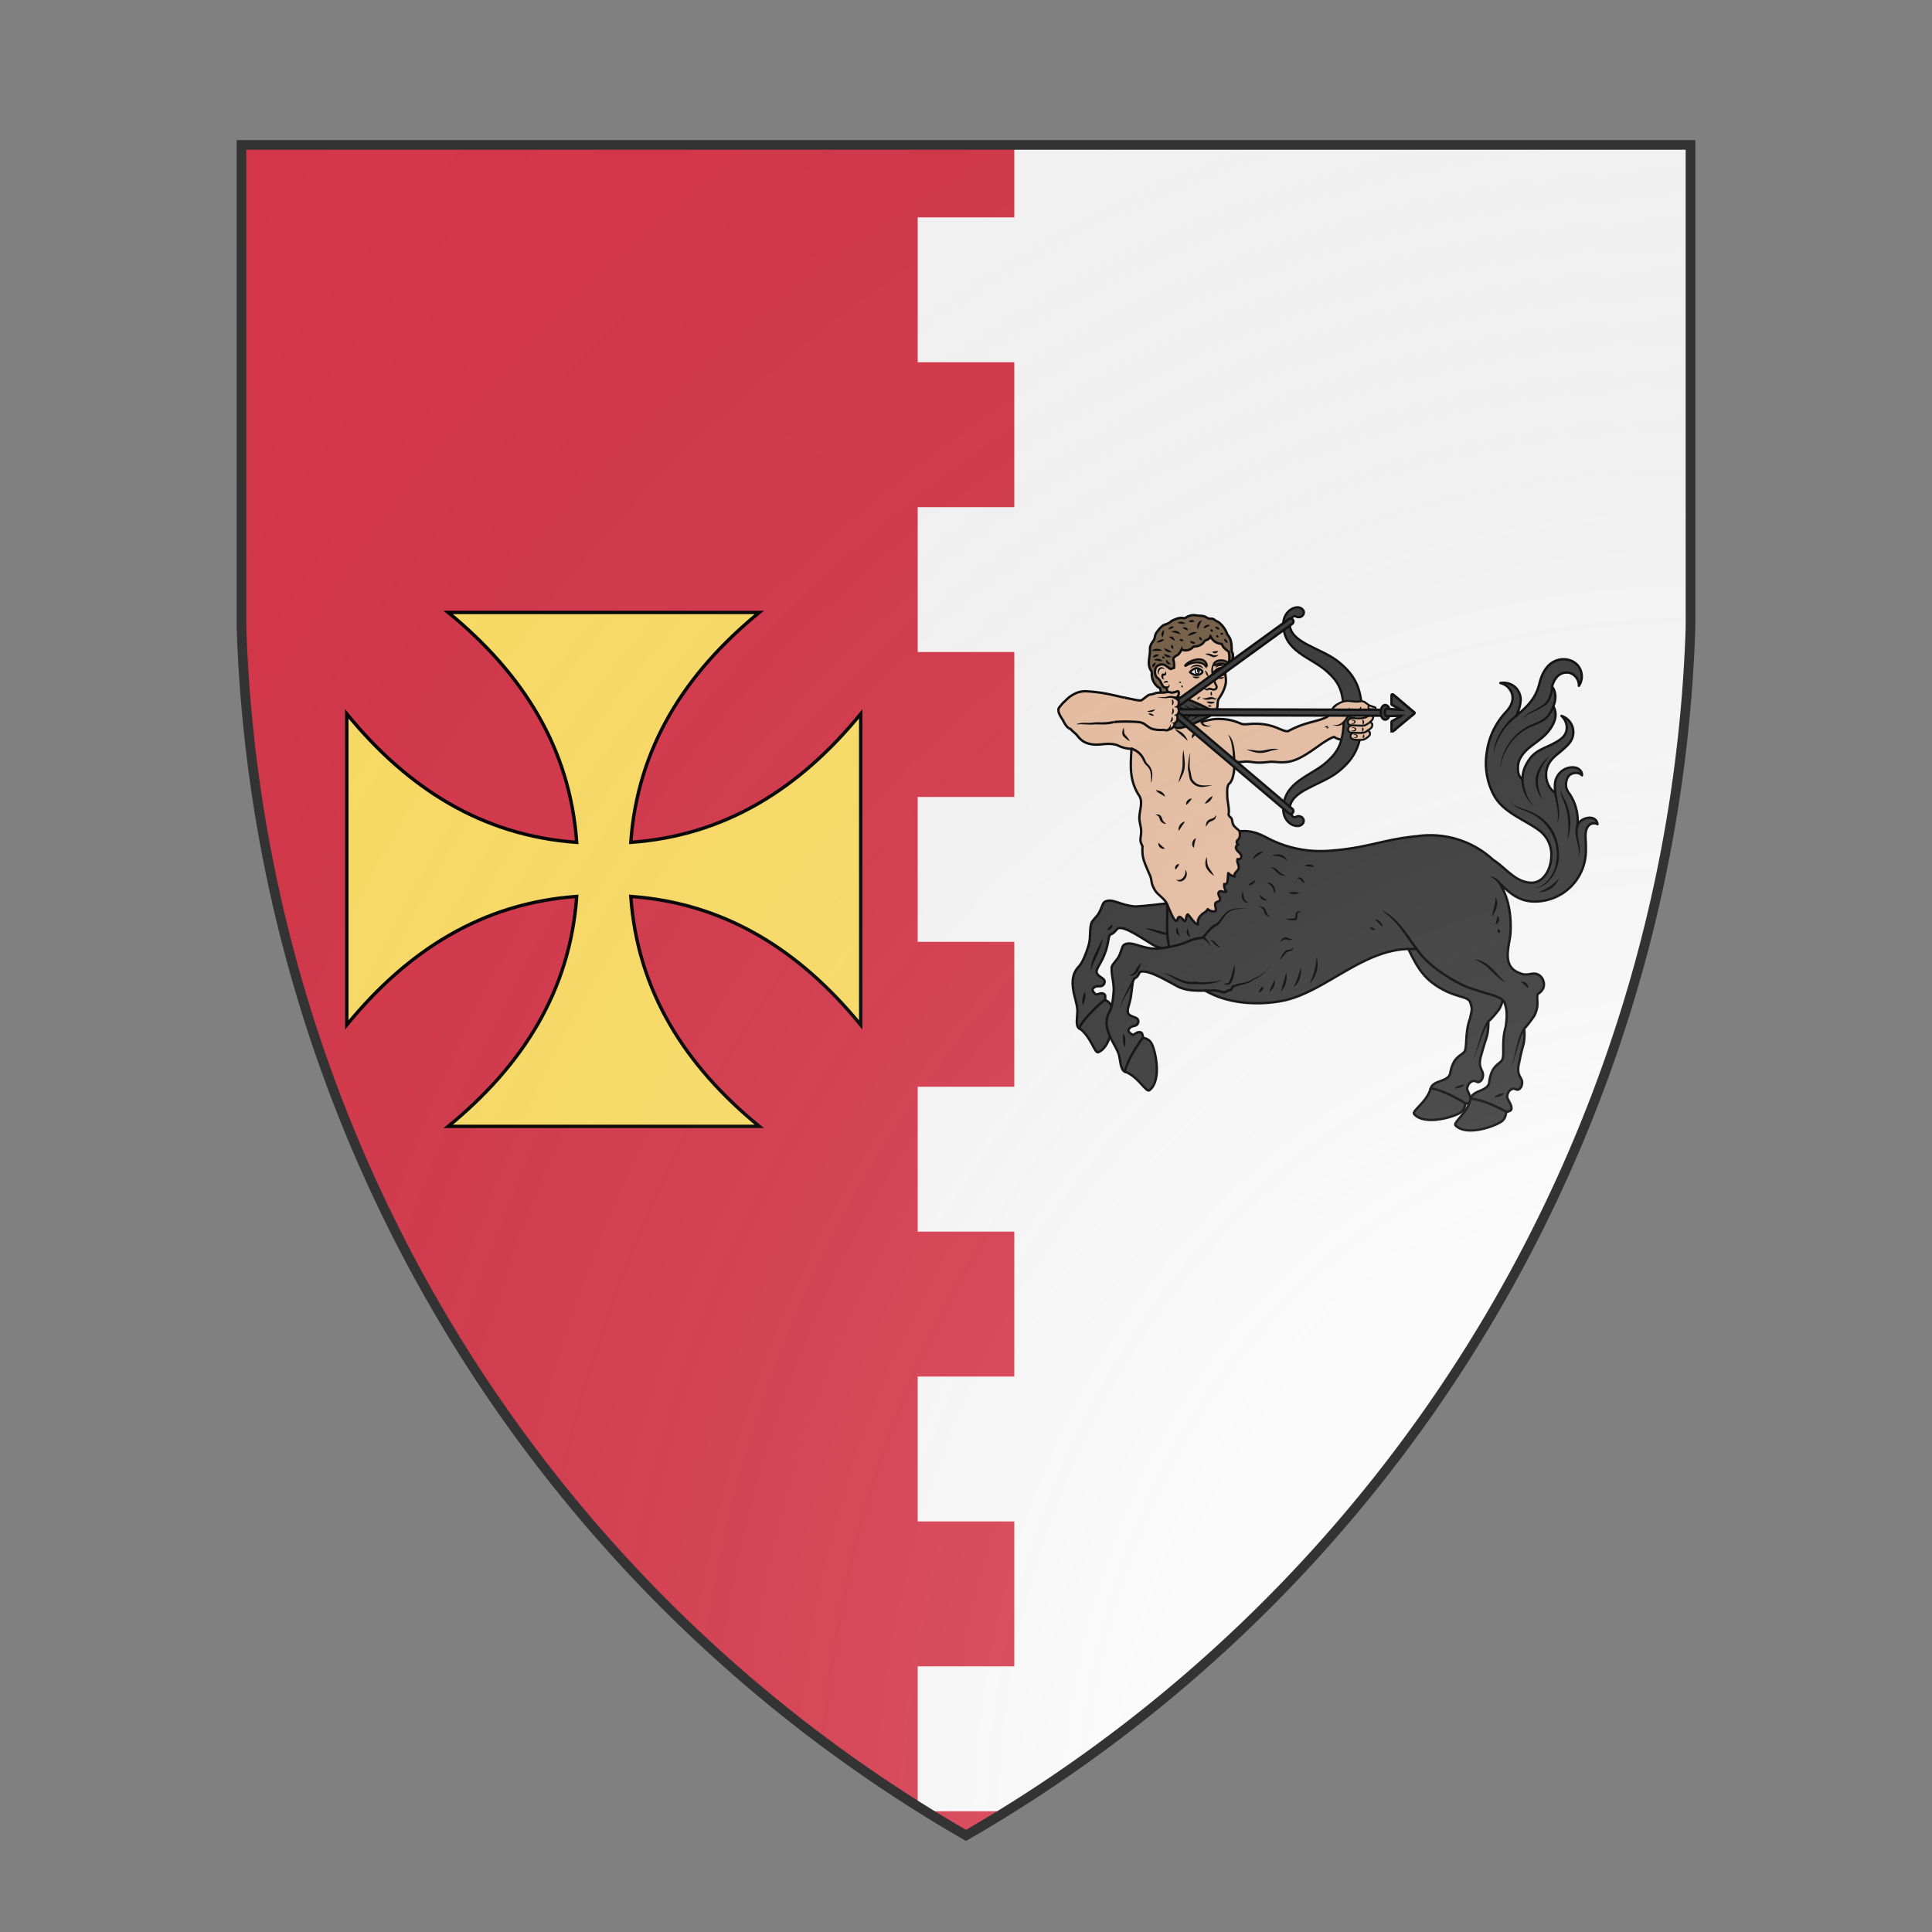 <svg id="coaworld_burg_319_burg_319_s0" width="500" height="500" viewBox="0 10 200 200" xmlns="http://www.w3.org/2000/svg" xmlns:x="http://www.w3.org/1999/xlink"><rect x="0" y="10" width="200" height="200" fill="#808080" stroke="none"/><defs><clipPath id="heater_coaworld_burg_319_burg_319_s0"><path d="m25,25 h150 v50 a150,150,0,0,1,-75,125 a150,150,0,0,1,-75,-125 z"/></clipPath><clipPath id="divisionClip_coaworld_burg_319_burg_319_s0"><path d="m 0,115 v -10 h 2.5 v -10 h 15 v 10 h 15v -10 h 15 v 10 h 15v -10 h 15 v 10 h 15v -10 h 15 v 10 h 15v -10 h 15 v 10 h 15v -10 h 15 v 10 h 15 v -10 h 15 v 10 h 2.5 v 10 V200 H0 Z" transform="rotate(-90 100 100)"/></clipPath><g id="crossPattee_coaworld_burg_319_burg_319_s0" stroke-width=".5"><path d="M 77,62 C 88,71 95,82 96,96 82,95 71,88 62,77 v 46 c 9,-11 20,-18 34,-19 -1,14 -8,25 -19,34 h 46 c -11,-9 -18,-20 -19,-34 14,1 25,8 34,19 V 77 c -9,11 -20,18 -34,19 1,-14 8,-25 19,-34 z"/></g><g id="sagittarius_coaworld_burg_319_burg_319_s0" stroke-width=".35"><g><path class="secondary" d="M66.67 119.15c.36.16 1.14.44 1.33 1.26.3 1.11.2 5.65-1.98 6.62-.58.28-1.04-2.26-2.85-3.56-.65-.52 1.3-2.44 1.3-2.44s1.9-2.02 2.2-1.88z"/><path d="M82.94 113.2c-1.5-.12-7.72-1.35-8.81-2.01-1.93-1.16-4.12-2.74-5.15-2.5-.32.09-.51.74-1.27.97-.26.44-.23 1.5-.77 2.83-.42 1.16-1.06 1.97-1.12 2.28-.42.98.96 1.15 1.1 1.72.03.15.02.29-.12.52-.42.55-.95 0-1.49.51-.3.2-.13.57.19.85.25.4.77-.33 1.39.08.23.15.1.8.1.8s-2.95 2.36-3.85 4.26c-.57-.47-.22-1.75-.24-2.66-.02-.9-.47-2.05-.6-2.98-.35-2 .27-2.95.84-3.54.58-.6 1.1-2.1 1.38-2.96.4-1.3.12-2.07.42-3.36.12-.46.85-1 1.15-1.57.5-.92.53-1.5.9-1.67 1.1-.54 2.17.5 4.33.7.45.1 7.3-.66 10.46-1.35"/><g stroke="none" fill="#000"><path d="M68.05 108.14c.16.44-.34.97-.78.78.25-.27.48-.56.78-.78zm4.86.61c.85-.08 1.7.25 2.5.46.8.23 1.6.37 2.44.25-1.65.8-3.34-.31-4.94-.7zm-8.97 9.35c.3.45.1 1.05-.04 1.51-.05.16-.1.3-.14.48-.12-.14-.14-.35-.14-.53 0-.52.2-.96.32-1.46zm2.7-7.92c-.17 1.74-1.33 3.15-1.75 4.83-.09-1.7 1.12-3.3 1.74-4.83z"/></g></g><path class="secondary" d="M120.3 134.34c-.03.39-.05 1.2-.77 1.64-.95.62-5.23 1.96-6.82.22-.45-.45 1.8-1.68 2.44-3.78.29-.78 2.71.45 2.71.45s2.5 1.15 2.45 1.47z"/><path d="M122.5 108.16c-.2 1.9-1.82 5.01 1.14 6.16 1.2.62 2.18-.5 3.1.85.5.94.18 1.8-.67 2.27-.52.44.22 1.52-.79 3.24-.38.52-1.11 1.39-1.6 1.82 0 0 .07 1.4-.32 2.53-.4 1.15-.63 2.09-.84 2.8-.38 1.73.5 1.83.36 2.74-.06.3-.1.54-.4.77-.51.38-.63-.3-1.3.04-.4.24-.51.5-.63.93s.7 1.3.51 2c-.08.26-.72.33-.72.33s-3.12-2.03-5.2-2.26c.27-.68.8-.84 1.64-1.15.85-.3 1.24-.7 1.27-1.2.46-2.29 1.46-2.4 2.03-3 .55-.61.05-2.73.89-5 .28-1.41.38-1.2.04-2.35-.41-1.06-2.2-.57-5.17-2.58-2.72-1.84-3.43-4.46-4.99-7.27"/><g stroke="none" fill="#000"><path d="M123.81 122.6c-.61.8-.96 1.81-1.31 2.75-.31.85-.56 1.74-1 2.53-.07.12-.14.22-.24.3.18-.18.28-.43.38-.67.66-1.7.87-3.58 1.9-5.14 0 .02.27.23.27.23zm-3.65 9.2c-.19.4-.68.49-1.06.56-.13.02-.24.02-.4.06.05-.14.2-.25.3-.32.38-.2.76-.22 1.16-.3z"/></g><path fill="#eabfa2" d="M101.35 75.62c-1 .51-.95 1.62-1.71 1.92-1.6.7-3.17.7-5.58 2.02-.82.09-1.7-.82-3.84-1.05-1.7-.18-2.54.2-3.18-.08a7.52 7.52 0 0 0-3.1-.67c-.97-.05-1.89.22-2.84.45l-11.13-3.6c-.6-.09-1.19-.27-1.8-.39a22.8 22.8 0 0 0-3.74-.55 3.8 3.8 0 0 0-1.5.17 5.03 5.03 0 0 0-1.3.74c-.42.37-.39.38-.8.75-.09.07-.63.72-.68.82a.72.72 0 0 0-.05.38c.04.53.48 1.07.73 1.53s.55 1.04 1.06 1.17c.24.33.72.64.97.95.27.33.54.65.89.87.3.2.66.32 1.02.4 1.46.33 2.4-.3 4.03.17.54.31 1.48.58 2.1.53-.06 1.19-.18 2.7 0 3.87a7.3 7.3 0 0 0 1.15 3.1c.66 1.01-.13 2.45.04 3.66.05.4.17.81.22 1.22.14 1.17-.39 1.54.22 2.56-.1 1.64.2 2.17.82 3.68.14.35.33.67.42 1.04.08.32.1.65.2.95a4.06 4.06 0 0 0 .47.95c.3.5 1.4 1.21 1.7 1.9l1.7 4.8 4.4-.07 4.43-4.57 4.88-7.41-4.63-3.47-.58-.51c-.13-.12-.25-.24-.35-.39-.12-.2-.16-.44-.2-.66-.14-.73-.28-.25-.54-.94.19-.66-.18-2-.18-2.6 0-.53-.12-1.62.31-1.96.37-.29.81-1.41.72-3.22 0 0 .52.1 1.38 0 1.24-.13 1.44.32 3.7.03.9-.11 1.65.19 2.96-.03 2.51-.42 5.08-3.2 6.73-3.67 0 0 .9.64 1.47.27a6.5 6.5 0 0 0 1.67-1.8c.25-.38.51-.79.61-1.24a2.04 2.04 0 0 0-.74-2.04"/><g stroke="none" fill="#000"><path d="M79.56 82.72c-.03.63-.05 1.26-.05 1.88a2.55 2.55 0 0 0 .12.9c.09.38.11.75.25 1.1.08.2.24.36.38.5.32.3.75.45 1.19.47.46.04.93-.02 1.4-.02-.3.08-.61.15-.93.2-.94.2-1.76-.04-2.3-.89-.2-.4-.21-.89-.3-1.3a2.7 2.7 0 0 1-.05-.97 11.37 11.37 0 0 1 .29-1.87zm-.76 10.21c-.13.27-.3.45-.45.68l-.45.69c-.18-.6.3-1.25.9-1.37zm1.03-3.39a4.62 4.62 0 0 1-.83.94c-.13-.48.35-1 .83-.94zm.62 5.87a4.84 4.84 0 0 0-.31 1.4c-.47-.36-.27-1.26.31-1.4zm1.57 2.76c.07.5.04 1.02.27 1.47.1.2.27.41.41.63.14.22.29.43.43.68a3.13 3.13 0 0 1-1.14-1.14c-.26-.52-.18-1.13.03-1.64zm-7.12-2.1c.3.3.62.58.94.84-.48.22-1.1-.33-.94-.84zm-.44-4.11c.26-.21.71-.05.85.24.14.23.15.51.33.7.1.12.25.23.39.37a.95.95 0 0 1-.94-.69c-.1-.36-.23-.58-.63-.62zm.1-3.73c.2.13.37.12.57.2.35.13.67.43.73.81-.26-.14-.46-.28-.7-.42-.22-.15-.58-.27-.6-.59zm8.33.9c-.1.56-.57 1.04-1.13 1.16.24-.5.64-.87 1.13-1.15zm.44 2.85c.15.18.02.47-.14.63-.33.29-.71.25-.95.6-.12.14-.21.32-.33.49-.02-.32.04-.68.28-.92.35-.36 1.06-.23 1.14-.8zm-12.38-10a3.02 3.02 0 0 1 1.84 1.54c.14.25.21.5.34.69.13.18.35.35.51.59.46.7.38 1.59.19 2.35h-.04c-.01-.75.08-1.56-.37-2.19-.14-.2-.35-.34-.53-.57-.18-.23-.27-.5-.39-.7a2.8 2.8 0 0 0-1.67-1.37l.12-.34zm6.58 19.53c.72.27 1.3-.46 1.34-1.12 0-.1-.02-.2-.1-.3.13.03.22.15.26.26.18.48-.08 1.05-.5 1.3-.3.21-.8.19-1-.14z"/></g><g stroke="none" fill="#000"><path d="M77.96 99.22a2.63 2.63 0 0 1-.53.81c-.24-.34.1-.9.53-.81zm-9.6-20.84c-.46.1-.93.18-1.4.19-.52.03-1.05-.04-1.56-.01-.87.1-1.74-.1-2.6 0l-.02-.04c.66-.29 1.4-.17 2.08-.2l.5-.05c.53-.06 1.04 0 1.58-.04.45-.02.9-.09 1.34-.18l.08.33zm8.91.9a2.6 2.6 0 0 1 1.94 1.7 6.03 6.03 0 0 1-.5-.44c-.44-.4-1-.85-1.44-1.26zm3.26.47a6.7 6.7 0 0 1-.64.87c-.24-.4.19-.98.64-.87zm2.18-1.13c-.22.41-1.25.32-1.47-.1l.31-.15c.01.06.08.14.18.2.25.15.75.3.98.05zm2.54 1.5c.88.62 1 2.93 1.02 3.96l-.35.01c-.04-1-.05-2.04-.32-3.03-.1-.32-.2-.63-.37-.92l.02-.03zm2.66 2.18c.81-.04 1.58.25 2.38.12.77-.1 1.63-.43 2.4-.15-.4 0-.78.1-1.16.2-1.63.52-2.07.35-3.62-.17zM69.7 79.05c.2.32.02.74.26 1.03.26.29.53.59.69.96a3 3 0 0 1-.73-.52c-.17-.14-.35-.33-.37-.56-.06-.33.1-.6.15-.91zm8.9 3.23c.09 1.25.46 2.6-.17 3.78-.17.39-.38.75-.54 1.14.05-.85.5-1.58.54-2.41.07-.83-.05-1.7.18-2.5z"/></g><g><g><path d="M116.93 111.84c2.09.24 3.08 2.38 4.46 3.69-.89-.47-1.52-1.27-2.18-1.97a6.35 6.35 0 0 0-2.28-1.72zm6.66 3.72c.42-.14.86.2 1 .6a.7.7 0 0 1 .04.4l-.29-.27c-.23-.26-.47-.5-.75-.73z"/></g><path class="secondary" d="M126.32 135.58c-.02.39 0 1.2-.68 1.69-.91.67-5.1 2.26-6.8.62-.48-.43 1.7-1.78 2.22-3.92.26-.79 2.74.3 2.74.3s2.55.99 2.52 1.31z"/><path stroke-linejoin="round" d="M125.26 101.94c1.15 1.16 2.61 2.66 4.86 2.8a7.55 7.55 0 0 0 7.98-7.7c.04-1.5-.23-2.38.19-3.2.5-.96 1.44-.62 1.53-.52-.25-1.63-2.7-.93-2.97.23a7.1 7.1 0 0 0-1.24-4.83 2 2 0 0 1-.42-1.62c.06-.5.31-.99.75-1.21.34-.16 1.1-.33 1.58.2.05-.47-.25-.8-.59-1-.5-.3-1.36-.2-1.88.05a2.7 2.7 0 0 0-1.43 1.69c-.16.6-.11 1.22-.05 1.84-1.26-.8-1.66-2.57-1.12-3.94.47-1.17 1.45-1.72 2.33-2.52.47-.42.93-.84 1.21-1.41a2.52 2.52 0 0 0-1.5-3.5c.44.39.73.97.78 1.57.08 1.36-.92 1.96-1.96 2.52-1.18.64-2.35.91-3.28 1.97a6.2 6.2 0 0 0-1 1.66c-.3.7-.32 1.74-.32 1.74-.6-.65-.68-1.08-.65-1.96.02-1.11.8-2.07 1.65-2.79.86-.7 1.83-1.3 2.58-2.12 1.1-1.22 1.76-2.67.99-4.02 0 0 .8-1.64-.18-2.9 0 0 .43-2.13 2.23-2.08.99.02 1.77.97 1.74 1.96a2.5 2.5 0 0 0-.9-3.6 3.06 3.06 0 0 0-2.7-.03c-1.04.48-1.69 1.55-2.04 2.6-.15.45-.24.93-.4 1.38-.62 1.83-1.88 2.95-3.2 4.06.09-.21.18-.42.25-.64a4.98 4.98 0 0 0 .38-1.82 2.58 2.58 0 0 0-.96-1.87 2.58 2.58 0 0 0-2.04-.49c.59.13 1.12.5 1.44 1.01.73 1.16.26 2.27-.51 3.15a10.86 10.86 0 0 0-2.94 6.03 10.05 10.05 0 0 0 1.1 6.5c1.4 2.47 4.34 3.43 6.64 5.1a4.47 4.47 0 0 1 1.8 3.8c-.05 2.13-1.28 3.98-2.96 3.94-2.38-.06-3.76-2.2-5.65-3.39a13.69 13.69 0 0 0-11.2-3.5c-4.57.44-6.68 1.46-11.24 2-1 .1-2.01.21-3.03.21-2.53.01-5.05-.55-7.34-1.65-1.11-.53-2.58-1.53-4.68-1.26.06.31.09.86-.12 1.1-.07.1-.17.16-.24.27-.13.2-.05.49.17.6-.26.03-.4.33-.33.56.07.23.27.42.45.6.18.16.36.39.33.63-.02.24-.33.46-.55.32-.21.46.29.97.14 1.43-.07.2-.27.37-.42.55-.15.17-.26.41-.14.61a1.66 1.66 0 0 1-.97-.51l-.1 1.14c-.02.12-.03.26-.11.38-.08.1-.27.16-.39.1-.03.38.07.77.3 1.1-.25.21-.68-.13-.98 0-.24.12-.19.46-.07.69.12.23.23.53.03.7-.12.11-.3.12-.45.22-.4.28.07.88-.1 1.3-.4.11-.88-.02-1.16-.3-.25.5-.62.48-.98.91a1.42 1.42 0 0 0-.46 1.37 1.24 1.24 0 0 1-.6-.4c-.37-.41-.53-.7-.9-1.1-.25.04-.24.82-.4.98-.19.2-.83-1.27-1.14-.23-.29.95-1.17-1.47-1.58-2.32.36 2.97-1 7.71 3.13 9.79.07.7.7 1.82 1.88 2.63 3.74 2.57 8.91 2.62 12.32 1.89 6.46-1.4 12.2-8.2 19.67-7.59 1.71 2.72 6.14 5.15 7.65 5.68 3.11 1.1 4.84 1.23 5.31 2.26.41 1.13.36 2.09.17 3.51-.7 2.31-.08 4.39-.6 5.03-.52.63-1.51.8-1.84 3.13 0 .48-.37.91-1.2 1.26-.82.35-1.34.55-1.56 1.24 2.09.12 5.32 1.95 5.32 1.95s.64-.1.71-.37c.15-.7-.7-1.53-.62-1.97.09-.44.18-.7.58-.96.62-.39.78.3 1.27-.12.28-.26.31-.49.36-.79.08-.93-.81-.96-.52-2.71.17-.73.32-1.69.67-2.86.33-1.13.16-2.54.16-2.54.48-.46 1.15-1.38 1.5-1.91.9-1.78.1-2.8.6-3.27.82-.51 1.08-1.4.53-2.31-1.01-1.29-1.92-.12-3.15-.66-3.03-.98-1.59-4.18-1.5-6.08.12-2.53-.26-5.2-1.7-7.37z"/><g stroke="none" fill="#000"><path d="M125.1 108.81c.31.02.44.45.18.64-.24-.16-.3-.37-.18-.64zm-.13-1.9a.4.4 0 0 1 .27.28c.12.37-.1.79-.47.94 0-.22.08-.43.13-.64.06-.2.1-.35.07-.58zm-.28-2.8c.67.68.07 2.2-.46 2.84.04-.44.2-1.02.31-1.45.1-.45.27-.93.15-1.4zm-3.07 9.21c2.1.13 3.21 2.2 4.66 3.43-.9-.41-1.59-1.18-2.3-1.84a6.18 6.18 0 0 0-2.36-1.59zm6.87 3.33c.41-.16.87.15 1.03.52.06.13.09.27.08.41l-.3-.24a6.5 6.5 0 0 0-.81-.69zm.62 7.02c-.57.84-.85 1.86-1.15 2.83-.26.87-.45 1.76-.84 2.59-.06.11-.13.23-.22.32.17-.2.25-.45.33-.7.56-1.73.65-3.61 1.6-5.23l.28.19zm-39.38-5.49a1.4 1.4 0 0 1 .63-.88c.11.4-.21.86-.63.88zm1.59-.07a4.94 4.94 0 0 1 .79-1.76c.08.66-.25 1.38-.8 1.76zm1.65.02.8-2.87c.23 1-.08 2.13-.8 2.87zm1.88-.71a9.45 9.45 0 0 0 .85-2.14c.08-.24.17-.5.28-.74.07 1.05-.2 2.3-1.13 2.88zm2.4-.54c.6-1.25.94-2.56 1.03-3.95a4.06 4.06 0 0 1-1.02 3.95zm15.73-4.96c-.84-1.02-1.49-2.13-2.29-3.17a13.5 13.5 0 0 0-2.77-2.68l.02-.03c1.8.86 3.04 2.5 4.17 4.1.37.53.74 1.06 1.14 1.56l-.27.22zm-6.07-4.56a1.38 1.38 0 0 1 1.15 1.16l-.32-.28c-.26-.28-.59-.58-.83-.88zm-.77 1.25a.7.7 0 0 1 .8.36.72.72 0 0 1-.8-.36zm19.87 24.46c-.16.4-.63.53-1.02.61l-.4.08c.04-.14.17-.25.29-.32.37-.25.74-.28 1.13-.37z"/></g><g><path class="secondary" d="M72.26 124.83c.38.07 1.2.14 1.61.9.56 1 1.58 5.43-.3 6.92-.5.42-1.57-1.94-3.63-2.75-.75-.35.66-2.7.66-2.7s1.35-2.43 1.66-2.37z"/><path d="M78.88 110.82a15.54 15.54 0 0 1-4.52.91c-2.16-.09-3.46-1.2-4.52-.6-.35.2-.35.77-.8 1.72-.28.57-.98 1.16-1.07 1.62-.04 1.27.29 1.97.31 3.35-.06.89-.2 2.49-.61 3.2-.41.72-.8 1.8.05 3.65.35.88 1.06 1.88 1.32 2.75.24.88.22 2.2.89 2.51.4-2.07 2.67-5.06 2.67-5.06s-.03-.67-.3-.76c-.69-.25-1.01.58-1.36.26-.37-.2-.64-.53-.39-.78.4-.63 1.05-.22 1.32-.86.08-.25.05-.4-.03-.53-.26-.51-1.64-.35-1.48-1.4-.03-.3.4-1.26.52-2.48.2-1.4.17-1.71.4-2.17.74-.29.66-.9.96-1 1.02-.33 3.36 1 5.33 2.08 1.74.95 3.73.65 5.19.69"/><path fill="none" stroke-width=".36" d="M81.48 110.1s1.14-1.57 1.86-1.86m-4.46 2.58c.83-.35 1.26-.6 2.61-.72"/><g stroke="none" fill="#000"><path d="M69.66 124.3c.4.37.35.98.33 1.47-.02.16-.04.31-.03.5a.78.78 0 0 1-.25-.48c-.13-.5-.04-.97-.05-1.5zm1.8-8.09c-.77 1.54-1.94 2.9-2.22 4.63.03-.43.13-.86.27-1.26.42-1.22 1.11-2.35 1.62-3.52l.33.15zm14.28 1.02c.76-.4 1.62-.38 2.41-.67.26-.1.51-.2.71-.4a4.8 4.8 0 0 0 2.09-1.35c.18-.21.36-.44.45-.71-.08.28-.24.51-.42.73a5.03 5.03 0 0 1-2.03 1.49c-.64.58-1.53.68-2.32.91-.25.08-.5.16-.7.3l-.2-.3zm-3.1-5.67a2.55 2.55 0 0 0-1.3-1.36l.14-.33a2.78 2.78 0 0 1 1.16 1.69zm-10.23 2.29c-.28.41-.32.8-.58 1.24-.23.41-.79.79-1.26.56.46-.09.73-.38.96-.75.22-.37.43-.88.88-1.05zm12.08 3.25c.12-.23.43-.24.65-.29.2-.05.25-.25.32-.42.16-.43.28-.87.4-1.33.1-.3.18-.6.3-.9a4.57 4.57 0 0 1-.39 2.36 1.09 1.09 0 0 1-.32.45c-.3.2-.66-.07-.96.13zm-8.91-1.76c1.25.16 2.32.99 3.55 1.22.4.08.82.1 1.22.03 1.13.21 2.32.07 3.45-.1a.65.65 0 0 0 .43-.22.67.67 0 0 1-.4.3 7.49 7.49 0 0 1-3.46.37c-.44.07-.9.05-1.32-.04-1.27-.27-2.25-1.15-3.47-1.56zm6.97-4.94c.5.08.82.5 1.16.84l.34.33c-.67-.14-1.01-.75-1.5-1.17zm.7-2.3c.45-.22.68-.6.98-1 1.02-1.32 1.73-1.39 3.3-1.32.25 0 .5 0 .74-.05-.23.06-.49.09-.73.1-.72.02-1.51.01-2.13.4-.39.25-.7.66-.97 1.04-.27.42-.57.9-1.02 1.13l-.17-.3z"/></g><path fill="none" stroke-width=".36" stroke-linecap="round" d="M82.78 117.9a3.7 3.7 0 0 1 1.42.2c.17.05.34.1.52.06.2-.06.38-.24.59-.28l.2-.02c.18-.05.25-.3.32-.47"/></g></g><g stroke="none" fill="#000"><path d="M88.82 98.54a1.67 1.67 0 0 1 1.6-1.17c-.56.37-1.07.75-1.6 1.17zm-.56 3.9c-.14-.24.23-.42.38-.5.18-.11.34-.22.54-.3-.04.3-.27.51-.54.62-.14.05-.31.03-.38.17zm5.44 4.94a6.96 6.96 0 0 1 1.2-.12c.27-.02.24-.2.26-.43.01-.6.43-.8.95-.54-.14 0-.27 0-.4.04-.55.13 0 .91-.56 1.17-.24.08-.43.02-.65.01-.27-.03-.54-.07-.8-.13zm-.77 3.32c.12-.35.44-.7.85-.66.38.04.59.38.94.19-.03.09-.12.16-.21.2-.24.1-.57-.08-.77-.1-.3-.03-.54.2-.8.37zm-.13 2.7c.14-.36.34-.67.54-.98.15-.22.33-.45.62-.51l.37-.04c.2-.02.36-.2.54-.4-.04.12-.08.25-.15.36a.62.62 0 0 1-.33.26c-.14.05-.26.05-.36.08-.31.12-.46.45-.7.7a5.54 5.54 0 0 1-.53.52zm-2.98-8.02c.28.15.6.18.83.45.14.16.14.4.23.57.11.25.3.44.57.58-.33.03-.65-.18-.82-.45-.1-.17-.11-.39-.2-.54-.16-.23-.46-.35-.6-.61zm-2.45-2.16c.12.63.1 1.41.8 1.68-.38.13-.78-.23-.89-.59-.13-.37-.06-.75.1-1.09zm8.04-1.88c.18-.25.57-.13.75.06.18.2.24.38.38.61a.61.61 0 0 1-.35-.16c-.25-.22-.4-.53-.78-.51zm1.08-1.87a1.2 1.2 0 0 1 1.49.14c-.52.01-.99-.03-1.49-.14zm-2.33 3.98a2.58 2.58 0 0 1 1.57.04c-.5.23-1.1.22-1.57-.04zm-14.9 5.31c.03.46.15.83.37 1.23-.54-.08-.77-.87-.38-1.23zm-1.56-.2c.04.45.15.82.37 1.23-.53-.09-.76-.87-.37-1.23zm12.23-4.8a3.02 3.02 0 0 0 1.03.76c-.46.25-1.13-.23-1.03-.76zm.98-1.76c.85-.2 1.45.86 1.16 1.6l-.16-.53a1.66 1.66 0 0 0-1-1.07zm.54-2.2c.43-.26.92.16 1.2.46.3.31.63.5 1.05.63-.46.11-.95-.1-1.26-.42-.3-.31-.52-.66-1-.67zm.24-1.85c.51-.2 1.13-.26 1.62.03.3.17.46.46.71.68a1.44 1.44 0 0 1-.58-.29c-.52-.38-1.15-.32-1.75-.42z"/></g><g><path fill="#725a42" d="M84.99 69.8c.2-.22.59-.36.75-.61.2-.32.25-.96.07-1.28-.02-.05-.06-.1-.07-.15-.02-.06-.02-.12-.02-.18 0-.75-.03-1.63-.56-2.22a.32.32 0 0 1-.08-.1l-.04-.11a3.68 3.68 0 0 0-.89-1.38 1.62 1.62 0 0 0-.6-.45c-.24-.1-.42-.32-.65-.38-.14-.03-.3 0-.44-.02-.24-.02-.42-.17-.64-.28-.4-.2-.86-.12-1.3-.2a2.07 2.07 0 0 0-1.54.3.44.44 0 0 1-.2.1c-.07.01-.13-.01-.21-.01-.57-.1-1.04.11-1.54.33-.25.1-.42.32-.66.43-.32.17-.62.18-.9.41a3.94 3.94 0 0 0-.73.8 1.6 1.6 0 0 0-.38.81c-.05.51-.4.71-.6 1.19a1.4 1.4 0 0 0-.13.6c.07 1.07-.48 2.2.15 3.18l.1.17c.02.07.02.15.02.23a2.46 2.46 0 0 0 .98 2.1c.07.04.2.05.25.12.05.07.04.29.08.4.08.24.23.47.43.64.3.27.71.4 1.12.36"/><g stroke="none" fill="#000"><path d="M82.51 63.9c-.3.22-.58.36-.94.46.04-.42.57-.67.94-.46zm1.3.7c-.05-.09-.11-.09-.15-.1a.4.4 0 0 1-.22-.1c-.08-.08-.17-.18-.15-.3l.2.02c.14.02.28.08.35.2.04.09.05.23-.04.27zm-1.27-.04c.2-.19.5.07.38.3-.12-.01-.17-.01-.25-.07-.09-.06-.1-.12-.13-.23zm-1.96.4a3.82 3.82 0 0 1-1.37.49c.28-.44.88-.66 1.37-.5zm.75-1.77a5.22 5.22 0 0 0-.6 1.29c-.32-.48.03-1.23.6-1.3zm-1.11.1c-.25.2-.52.15-.83.1.1-.34.6-.34.83-.1zm-1.34.33c-.4.11-.8.08-1.18-.12a1 1 0 0 1 1.18.12zm.41 1a1.09 1.09 0 0 1-.81-.36c.31-.18.74.02.81.37zm-1.14.62-.66-.2-.66-.18c.42-.31 1.13-.12 1.32.38zm-.98-1.07a1.62 1.62 0 0 1-.78.35c.01-.36.5-.61.78-.35zm-1.46.44c0 .39-.03.74-.25 1.06-.2-.34-.15-.88.25-1.06zm-1.22 4.83a.9.9 0 0 1-.47.68c-.14-.3.12-.7.47-.68zm.5-1.14c-.28.21-.6.37-.97.33.18-.35.63-.55.98-.33zm-1.1-.62c.35-.4 1.17-.4 1.54-.04-.53.07-1 .05-1.53.04zm1.88-1.64a1.9 1.9 0 0 1-.53.31c-.2.07-.4.12-.63.07.07-.09.16-.16.25-.22.28-.16.61-.3.91-.16zm1.47.14c-.07-.08-.14-.1-.21-.14-.14-.07-.22-.16-.35-.24l-.22-.15c.27-.2.6-.05.74.22.06.09.1.22.04.31zm1.35.01c-.23.12-.43.07-.59-.11.16-.24.54-.15.6.11zm-2.53 2.79c.21.26.39.43.67.62-.38.28-.93-.24-.67-.62zm4.3-2.46c-.2.18-.53.12-.69-.06a.35.35 0 0 1-.1-.24c.1 0 .17.02.23.03.22.06.37.13.56.27zm1-.43c-.3.16-.6-.32-.32-.5.05.06.16.16.2.22.04.06.1.2.11.28zm1.22-.94c0 .11.07.25.17.3l-.27.16a.46.46 0 0 1 .1-.46zm1.92-.02c-.1.22-.36.24-.48.03.12-.2.34-.2.48-.03zm.64 1.32c-.07.07-.19.02-.25-.01a.64.64 0 0 1-.28-.4l-.03-.1c.14-.08.31.06.4.16.06.08.1.16.12.25 0 .04 0 .06.04.1zm-1.36-.77c-.22.1-.42-.1-.35-.31.22-.06.38.08.35.31zM75.5 69.2a4.3 4.3 0 0 1-1.28-.17c.37-.3 1.01-.23 1.28.17zm.29-.42c-.2.15-.43-.08-.27-.28.23.01.27.05.27.28zm1-.23c-.3.17-.69.09-.93-.13-.08-.08-.14-.22-.1-.34.09.08.16.1.24.14.29.07.53.18.79.33zm1.38-1.1c.11-.16.12-.4.16-.6.07.24.16.44.13.71l-.3-.11zm-1.38.46c-.05-.05-.1-.04-.13-.04-.38.03-.86-.18-.93-.6.2.1 1.14.4 1.06.64zm.17-1.1c-.02 0 0 .02 0 .03l.02.04.04.07c.07.15.06.24.08.41-.24.06-.42-.23-.31-.44.02-.05.07-.1.11-.12.01-.03.06-.03.06 0z"/></g><path fill="#eabfa2" stroke-linejoin="round" d="M81.39 78.44c-.14-.3-.23-.47-.14-1.1 0 0 .37.05.68-.03.72-.18 1.38-.47 1.57-.96.22-.55.07-1.2.3-1.56.18-.27.6-.94.71-1.23.25-.69.44-1.03.32-2-.03-.33-.13-.83.03-1.12.17-.33.32-.6.4-.95.24-.78.05-1.49.02-1.7a4.72 4.72 0 0 1-.6-.47 1.5 1.5 0 0 1-.41-.64l-.47-.1a2.32 2.32 0 0 1-.49-.21 2.2 2.2 0 0 1-.73-.85c.06.07-.23.37-.27.4-.17.14-.34.14-.5.24-.14.08-.25.3-.37.42a1.88 1.88 0 0 1-.53.32c-.2.08-.56.15-.79.15-.08.04-.15.1-.2.16a1.5 1.5 0 0 1-1.63.27c-.07.23-.25.48-.4.66-.22.27-.8.38-.8.77 0 .08.03.23.05.31.1.26.05.52.07.79v.13c0 .04-.03.08-.07.09l-.09.01c-.17.01-.31.21-.47.08l-.4-.3c-.14-.1-.28-.2-.44-.27-.46-.18-1.14.07-1.29.56-.15.49-.07 1.1.33 1.4.64.5.58 1.47 1.26 1.4.54 1.36.6 3.53.07 4.54"/><g><path fill="none" stroke-width=".31" d="M82.9 71.09s.14.7.32 1.26c.1.32.37.55.26.8-.13.3-.48.3-.68.22-.36-.15-.45-.08-.62 0"/><g stroke="none" fill="#000"><path d="M78.35 72.78c.07.04.12.06.14.12.02.06 0 .1-.01.18-.19.05-.3-.2-.13-.3zm-.24-.54c.18.1.18.12-.02.2-.22-.02-.2-.2.02-.2zm-2.17-1.55c.2.3.12.73-.32.65-.02 0 0 0 0 0 .02 0 0 0 0 0a.81.81 0 0 0 .02.4c.02.07.04.12.1.17-.08.02-.16-.02-.23-.07-.3-.24-.28-.94.23-.79l.02.01h.03c.08-.08.1-.22.15-.37zm-.27 1.77c-.01-.35.6-.5.64-.1a.95.95 0 0 0-.64.1zm.2-2.13c-.16 0-.32-.03-.45-.03-.27 0-.41.27-.47.5-.03.14-.03.28-.02.43-.28-.32-.19-.93.23-1.1.28-.1.51.06.7.2zm.59 2.2c.16.36 0 .67-.37.76l-.05-.35c.28.06.42-.12.42-.4z"/></g><g><g><path fill="#f6f6f6" stroke-width=".31" stroke-linejoin="round" d="M79.79 70.59c.1-.1.45-.35.75-.35.19 0 .37.08.55.19.2.12.36.34.32.4-.11.15-.33.43-.91.43-.48 0-.97-.43-.97-.43l.26-.24z"/><path fill="none" stroke-width=".17" d="M80.36 70.82a2.3 2.3 0 0 1-.04-.4v-.13l.04-.03.18-.02c.1 0 .2.02.3.06.07.07.1.17.1.29 0 .15-.1.44-.25.47-.09.03-.2 0-.26-.07a.35.35 0 0 1-.07-.17z"/><g stroke="none" fill="#000"><path d="M80.59 70.4c.13-.15.29-.03.29.17 0 .09-.05.25-.12.27-.04.02-.09 0-.11-.03l-.04-.1-.01-.24-.01-.08zm2.69-.23c.2-.67 1.26-.53 1.58-.02-.48-.36-1.08-.25-1.58.02z"/></g></g><g stroke="none" fill="#000"><path d="M84.6 71.52c-.16.41-.83.4-1.05.04.37.03.7.07 1.05-.04zm-3.6-.03c-.17.3-.59.3-.85.17a.65.65 0 0 1-.25-.19l.3.01c.27.01.54.06.8.01zm.59-1.13a1.58 1.58 0 0 0-2.01-.06c.4-.77 1.68-.77 2 .06zm.67 1.21a2.16 2.16 0 0 1-.49-1 1.08 1.08 0 0 1 .49 1z"/></g></g><path stroke-width=".31" d="M83.33 70.59c.1-.1.41-.35.72-.35.18 0 .4.08.58.19a.44.44 0 0 1 .2.41c-.05.24-.25.42-.8.42-.47 0-.96-.43-.96-.43l.26-.24z"/><g><g stroke="none" fill="#000"><path d="M81.98 72.5c0-.08.1-.14.17-.15a.3.3 0 0 1 .34.22.2.2 0 0 1-.06.22c-.07-.06-.11-.07-.15-.08a.42.42 0 0 1-.17-.11c-.04-.04-.05-.07-.13-.1zm.23 1.01c-.38.1-.67-.26-.68-.61.1.22.35.48.59.32l.1.3zm1.51-5.74c-.08.06-.12.12-.17.16a.46.46 0 0 1-.51.06c-.08-.05-.17-.13-.17-.22.1.01.17 0 .22-.01l.36-.05c.09-.01.19-.01.27.06zm.05.5c-.22.3-.7.45-1.04.25-.3-.15-.6-.24-.92-.38.17-.06.36-.07.53-.05.26.02.5.16.72.24.23.04.46-.01.7-.06zm-.55 6.95c-.16.32-.67.33-.96.18a.61.61 0 0 1-.26-.23h.33c.29.01.64.06.9.05zm-.52-1.51a.58.58 0 0 1 .06.6.37.37 0 0 1-.06-.6zm-1.47 3.8a3.5 3.5 0 0 1-1.77-.87l.02-.03c.33.02.61.2.91.32.3.12.58.2.88.26l-.04.31zm1.48-1.6c-.18.07-.32.05-.49-.07.1-.2.45-.15.5.07zM81.1 74.5l-.31.32-.12.13c-.1-.26.19-.55.43-.45zm2.44.15c-.03.16-.24.28-.4.23-.12-.02-.25-.1-.36-.07-.44.07-1.03.25-1.4-.14.54.13 1.03-.24 1.56-.13.14.05.22.15.35.18.08.02.18 0 .25-.07zm-5.14 1.15c-.82-.24-1.3-.84-1.02-1.69l.12.51c.14.51.57.8.9 1.18z"/></g><g fill="#725a42" stroke-width=".29"><path d="M81.86 69.93c.06.07.18.02.18-.07a.85.85 0 0 0-.27-.6 1.49 1.49 0 0 0-.25-.2c-.19-.1-.47-.13-.66-.13-.2 0-.38.03-.56.07a2.8 2.8 0 0 0-1.44.8c-.06.06.01.15.08.1a3.02 3.02 0 0 1 1.47-.5c.17-.02.33 0 .48.02l.4.09.2.08.17.12.2.22zm1.3-.14c-.05 0-.09.06-.07-.1a.67.67 0 0 1 .12-.25c.22-.3.66-.37 1.02-.36.24 0 .44.07.66.16a.8.8 0 0 1 .3.24c.07.06.05.2-.05.27-.1.06-.22-.08-.38-.11-.15-.05-.3-.06-.46-.07l-.45.01-.16.05c-.14.04-.26.08-.4.15h-.13z"/></g><g stroke="none" fill="#000"><path d="M83.36 69.2a2.08 2.08 0 0 0-.3 1.86l-.3.07c-.15-.67-.04-1.53.6-1.92z"/></g></g></g></g><path class="tertiary" stroke-width=".33" d="M102.3 77.35c0 3.96-.87 5.24-2.51 6.75-2.32 2.11-6.45 2.91-6.45 7.03 0 1.37 1 2.47 2.14 2.46.43 0 .9-.33.9-.74 0-.4-.34-.73-.77-.73-.2 0-.37.07-.5.18-.46 0-.81-.56-.81-1.17 0-2.85 4.71-3.52 7.32-5.68 2.48-2.05 3.38-4.13 3.38-8.1 0-3.97-.9-5.91-3.37-7.97-2.6-2.16-7.32-2.83-7.32-5.68 0-.6.35-1.17.81-1.17.14.11.32.18.5.18.43 0 .78-.32.78-.73s-.48-.73-.9-.74c-1.14 0-2.15 1.1-2.15 2.46 0 4.12 4.13 4.92 6.45 7.03 1.65 1.5 2.5 2.65 2.5 6.62z"/><g><g><path fill="#eabfa2" stroke-width=".29" stroke-linejoin="round" d="M105.06 76.46c-.08.04-.75.06-.77.06-.18.03-.49-.02-.81.15-.17.07-.36.2-.34.52.03.36.29.4.47.43-.2.01-.7.13-.71.54-.03.6.66.54.66.54s-.55.03-.62.5c-.03.44.2.52.42.58.1.02.51.02.51.02s-.53-.05-.58.49c-.01.23.12.31.22.4.22.19 1.31.19 1.66.12.28-.04.9-.49.97-.7a.58.58 0 0 0 .02-.32c-.05-.21-.34-.32-.34-.32.01 0 .63-.36.66-.62.01-.13.07-.21.02-.36-.03-.1-.2-.21-.31-.28.1-.1.28-.26.34-.37.15-.28.14-.35 0-.57-.05-.12-.24-.17-.37-.2.16-.14.34-.4.25-.7-.06-.18-.16-.19-.42-.24l-.93.33z"/><path fill="none" stroke-width=".29" d="M105.83 79.47s-.31.28-.66.32c-.4.07-1.3 0-1.3 0m2.34-1.58s-.61.44-.88.51-1.76-.03-1.76-.03m.06-1.07s1.02.11 1.55-.01c.65-.1 1-.55 1-.55"/><g stroke="none" fill="#000"><path d="m104.98 77.41-.09-.74.02-.03c.3.1.36.63.07.77zm.12 1.2-.05-.74.03-.02c.29.13.31.64.02.75zm-.1 1.02c0-.21 0-.41.03-.62l.03-.02c.25.12.23.59-.05.64zm.13.98c-.05-.2-.02-.34.04-.54l.03-.03c.24.12.17.51-.07.57zm-1.62-3.21c.19-.06.38-.06.49-.19.06-.08.03-.1-.01-.17-.14-.08-.32-.08-.5-.14v-.01c.14-.03.28-.05.41-.04.25 0 .41.3.21.47-.16.16-.41.12-.61.09.01.01.01-.01.01-.01zm-.22 1.03c.19-.05.35-.06.5-.13l.03-.03c.06-.07.06-.1.02-.18-.1-.1-.38-.1-.54-.17v-.01c.15-.01.3-.02.44-.01.42.03.4.54 0 .57-.16 0-.31 0-.45-.03v-.01zm.05 1.08c.2-.04.37-.05.53-.1l.05-.04c.07-.08.07-.1 0-.19-.13-.11-.37-.12-.57-.2.23 0 .5-.05.7.1.23.2.02.51-.25.51-.16.01-.31-.01-.46-.05v-.03zm.31 1.04c.17-.04.34-.05.46-.12.03-.02.03-.03.04-.05l.04-.08c0-.01 0-.04-.03-.08l-.03-.04c-.14-.07-.3-.1-.48-.15v-.01c.14-.02.28-.02.43-.01.24.02.4.3.18.47-.16.15-.41.1-.61.07 0 .03 0 0 0 0z"/></g></g><g><path fill="#eabfa2" stroke-width=".29" stroke-linejoin="round" d="M100.71 76.16a3 3 0 0 1 2.05-1.07c.56-.02.58.06 1.25.1.7.04.88-.16 1.22 0 .22.05.55.4.86.56 0 0 .42.16.8.27.17.04.11.26 0 .38a.97.97 0 0 1-.42.27c-.87.16-1.72-.36-1.72-.36s-.4.16-.74.18c-.46.04-.66.03-.87-.02 0 0-.23 1.4-1.14 1.98"/><g stroke="none" fill="#000"><polygon points="104.6 76.28 104.83 75.87 104.89 76.34 104.6 76.28"/><path d="M102.99 76.45c.08-.1.07-.27.02-.4.07.05.13.1.18.19.04.1.08.16.08.28l-.28-.07zm3.81-.3c-.23.2-.6.3-.87.11-.24-.17-.1-.42.05-.58l.16.16c-.04.05-.12.15-.12.2.16.26.52.1.78.12z"/></g></g><g stroke="none" fill="#000"><path d="M100.08 79.06c-.1.1-.24.12-.36.04.06-.15.26-.17.36-.04z"/><path d="M100.02 78.8c-.1.2-.4.26-.56.1a1.16 1.16 0 0 1 .56-.1z"/></g></g><g class="tertiary"><path d="m77.19 76.48-.03-.07c-.02-.02-.26-.5-.26-.94 0-.43.42-.91.95-.91 1.24 0 4.32 1.63 4.44 1.7l.46.24-5.56-.02zm.6 2.62a.9.9 0 0 1-.67-.3.93.93 0 0 1-.28-.62c0-.43.25-.92.26-.94l.03-.07 5.56.02-.45.24c-.13.07-3.2 1.67-4.46 1.67.01 0 0 0 0 0z"/><g stroke="none" fill="#000"><polygon points="78.52 76.46 77.49 75.54 78.67 76.25 78.52 76.46"/><polygon points="79.66 76.47 78.58 75.58 79.81 76.26 79.66 76.47"/><polygon points="80.99 76.48 79.49 75.58 81.11 76.25 80.99 76.48"/><polygon points="78.64 77.28 77.43 78.11 78.49 77.08 78.64 77.28"/><polygon points="79.78 77.29 78.52 78.08 79.63 77.08 79.78 77.29"/><polygon points="81.08 77.31 79.43 78.09 80.95 77.08 81.08 77.31"/></g><path d="m76.3 77.2-.04-.07a.73.73 0 0 1-.1-.37c0-.19.07-.34.07-.35l.03-.1 33.2.09.04.87-33.2-.07z"/><path d="M108.43 77.85c-.4 0-.66-.44-.66-1.08 0-.64.28-1.08.66-1.08.4 0 .66.44.66 1.08.01.63-.27 1.08-.66 1.08z"/><g><path d="m109.5 79.59-.06-.01a.14.14 0 0 1-.08-.13V78.2c0-.05.02-.1.07-.12l1.45-.81-2.28.06c-.03 0-.08-.01-.1-.05-.01-.01-.15-.17-.15-.5 0-.33.14-.48.15-.5a.15.15 0 0 1 .1-.04h.01l2.17.18-1.35-.74c-.05-.02-.07-.07-.07-.13v-1.3c0-.05.03-.1.08-.12l.06-.01c.03 0 .07 0 .09.03l3.1 2.62c.04.02.05.07.05.1 0 .05-.02.09-.04.11l-3.13 2.59a.12.12 0 0 1-.07.02z"/><g stroke="none" fill="#000"><path d="m109.52 74.24 3.1 2.62-3.12 2.6V78.2l1.93-1.1-2.83.08s-.11-.12-.11-.4.11-.41.11-.41l2.82.24-1.92-1.07.02-1.3m0-.28-.12.03a.29.29 0 0 0-.16.25v1.3c0 .1.06.2.14.25l.79.42-1.52-.12h-.02a.25.25 0 0 0-.2.09c-.04.03-.19.22-.19.6 0 .37.15.56.19.6.06.05.13.09.2.09h.02l1.7-.05-.96.53c-.1.05-.14.14-.14.25v1.25c0 .1.06.21.16.26.04.02.09.02.12.02.06 0 .13-.02.17-.07l3.14-2.59c.05-.05.1-.12.1-.2s-.03-.17-.1-.21l-3.11-2.63a.44.44 0 0 0-.21-.07z"/></g></g></g><g stroke="none" fill="#000"><path d="M102.06 78.6c-.23.1-.5.19-.75.18-.26-.01-.5-.1-.73-.16.47.07.95.05 1.33-.27l.15.24z"/></g><path class="tertiary" d="M94.42 91.8c-.1 0-.2-.04-.28-.11L75.9 76.24l18.26-13.25a.4.4 0 0 1 .26-.08c.14 0 .26.07.35.17.07.1.09.21.08.33a.45.45 0 0 1-.18.28l-17.37 12.6 17.38 14.75c.1.07.14.17.16.29s-.03.22-.1.31c-.09.1-.2.15-.33.15z"/><g><path fill="#eabfa2" stroke-linejoin="round" d="M68.33 78.21c1.23-.14 3.26-.05 3.76.02.88.12 1.2.85 2.07 1.04.73.15 1.12.1 1.5.1.08 0 .24.05.38.06.14.01.22-.01.35-.1.82-.17.9-.78.94-.95a.82.82 0 0 0 .36-.58c.06-.3-.04-.48-.04-.63a.9.9 0 0 0 .26-.58c.03-.28-.13-.5-.15-.71.08-.15.15-.28.14-.64-.01-.37-.56-.6-.56-.6l.17-.04c.14-.06.43-.37.39-.7a.62.62 0 0 0-.08-.23c-.1-.08-.28.07-.75.17l-.23.03c-.14-.06-.42-.1-.61-.1-.2 0-.27.09-.8.09-.54 0-.8 0-1.12.13-.31.13-.72.15-.86.22-.25.13-.92.7-1.05.76-.31.18-1.54-.23-2.44-.32"/><g stroke="none" fill="#000"><path d="M76.89 78.3c.13-.02.27-.02.38-.07.01 0 .01-.02-.01 0l.15.3c-.06.03-.1.02-.13.02-.15-.04-.26-.13-.4-.21v-.05zm-.25.27c.16.28 0 .61-.12.87l-.28-.2c.17-.17.4-.4.37-.66l.03-.01zm.21-1.14c.32.21.15.73-.2.8l-.02-.02c.07-.22.15-.35.19-.56.02-.04.01-.18.03-.22zm.34-.25c.15-.06.3-.12.43-.2l.07.34a1.74 1.74 0 0 1-.5-.12v-.02zm-.23-1c.33.19.24.74-.08.9l-.03-.02c.04-.25.1-.42.1-.64.02-.05-.02-.2 0-.24zm.26-.2c.14-.07.3-.11.41-.22.01 0 0-.02-.01 0l.27.22a.35.35 0 0 1-.13.07c-.19.04-.36 0-.54-.04v-.04zm-2.98 1.31c-.3 0-.59-.09-.83-.29l.01-.03c.28-.1.68.05.82.32zm2.64-1.53c.03-.35.07-.57-.04-.88l.03-.02c.08.03.16.09.2.18.14.22.05.62-.2.72zm-3.66.87c.39-.14.77-.18 1.14-.28l.02.03c-.23.35-.8.44-1.16.25zm4.07-1.84a1.76 1.76 0 0 0-1.24-.1c-.32-.02-.67-.03-1-.08-.1-.02-.26-.02-.3-.12l.03-.02c0 .04.08.05.12.05.27.04.55 0 .82-.01l.33-.02h-.02a2 2 0 0 1 1.4-.03l-.14.33z"/></g></g><g stroke="none" fill="#000"><path d="M125.1 102.02c-.22-.37-.6-.61-.95-.85-.35-.22.08-.08.23-.04.4.16.79.37 1.02.74l-.3.15zm2.86-24.61a8.75 8.75 0 0 0-3.05 3.9 6.54 6.54 0 0 0-.43 1.64c-.03-1.7.93-3.4 2-4.66a6.26 6.26 0 0 1 1.3-1.17c.08-.06.18-.04.24.05.05.08.02.2-.06.24zm.64.43c.33-.5.84-.85 1.35-1.14.52-.28 1.04-.54 1.53-.84.25-.16.47-.32.66-.53a4.06 4.06 0 0 0 .8-2.36c.02-.24.36-.21.35.02-.08.96-.35 2.02-1.12 2.7-.65.49-1.42.8-2.14 1.16a4.32 4.32 0 0 0-1.43.99zm4.85-1.9a4.6 4.6 0 0 1-1.43 2.04 9.74 9.74 0 0 1-1.86.86 7.46 7.46 0 0 0-3.76 3.4 7.35 7.35 0 0 0-.95 3.03c0-.53.07-1.07.2-1.6a7.83 7.83 0 0 1 4.03-4.91c.7-.34 1.5-.58 2.16-1.04.61-.46 1-1.18 1.29-1.89.06-.23.4-.11.32.1zm-2.39 27.43a7.15 7.15 0 0 0 3.1-2.09 3.21 3.21 0 0 1-3.1 2.09zm-4.27-13.47c.51.58 1.23.87 1.95 1.12a9.98 9.98 0 0 1 2.11.9 6.7 6.7 0 0 1 2.44 2.46 7.4 7.4 0 0 1 .75 4.54 5.5 5.5 0 0 1-1.63 3.02 2.85 2.85 0 0 1-2.12.78c1.58-.02 2.66-1.43 3.17-2.8a6.73 6.73 0 0 0-2.76-7.78c-.63-.42-1.33-.7-2.03-.97a4.14 4.14 0 0 1-1.88-1.27zm7.66-1.76c-.05.68.38 1.2.66 1.79a7.66 7.66 0 0 1 .24 5.78c.19-1.27.23-2.56.01-3.84a9.22 9.22 0 0 0-.5-1.84c-.23-.58-.62-1.24-.41-1.89zm-1.72-4.98c-1.05 1.44-2.09 2.97-1.62 4.84.12.57.36 1.14.5 1.73-.27-.55-.57-1.07-.77-1.66-.64-1.9.49-3.71 1.9-4.9zm-3.83 3.61a6.47 6.47 0 0 0 1.45 3.88 5.8 5.8 0 0 1-1.71-3.06 5.07 5.07 0 0 1-.07-.83l.33.01zm8.13 6.83c-.53 1.5.63 3.14-.04 4.62.08-.4.1-.78.04-1.16-.12-1.18-.74-2.37-.33-3.57l.33.11zm-3.28-4.94c.18 1.47.72 3.11.1 4.56.09-.38.11-.75.11-1.14 0-.95-.25-1.88-.45-2.8-.04-.19-.08-.39-.1-.6l.34-.02z"/></g></g><radialGradient id="backlight" cx="100%" cy="100%" r="150%"><stop stop-color="#fff" stop-opacity=".3" offset="0"/><stop stop-color="#fff" stop-opacity=".15" offset=".25"/><stop stop-color="#000" stop-opacity="0" offset="1"/></radialGradient></defs><g clip-path="url(#heater_coaworld_burg_319_burg_319_s0)"><rect x="0" y="0" width="200" height="200" fill="#d7374a"/><g clip-path="url(#divisionClip_coaworld_burg_319_burg_319_s0)"><rect x="0" y="0" width="200" height="200" fill="#fafafa"/></g><g fill="#ffe066" stroke="#000"><style>
      g.secondary,path.secondary {fill: #ffe066;}
      g.tertiary,path.tertiary {fill: #ffe066;}
    </style><use x:href="#crossPattee_coaworld_burg_319_burg_319_s0" transform="translate(-7.5 30) scale(0.7)"/></g><g fill="#333333" stroke="#000"><style>
      g.secondary,path.secondary {fill: #333333;}
      g.tertiary,path.tertiary {fill: #333333;}
    </style><use x:href="#sagittarius_coaworld_burg_319_burg_319_s0" transform="translate(67.5 30) scale(0.7)"/></g></g><path d="m25,25 h150 v50 a150,150,0,0,1,-75,125 a150,150,0,0,1,-75,-125 z" fill="url(#backlight)" stroke="#333"/></svg>